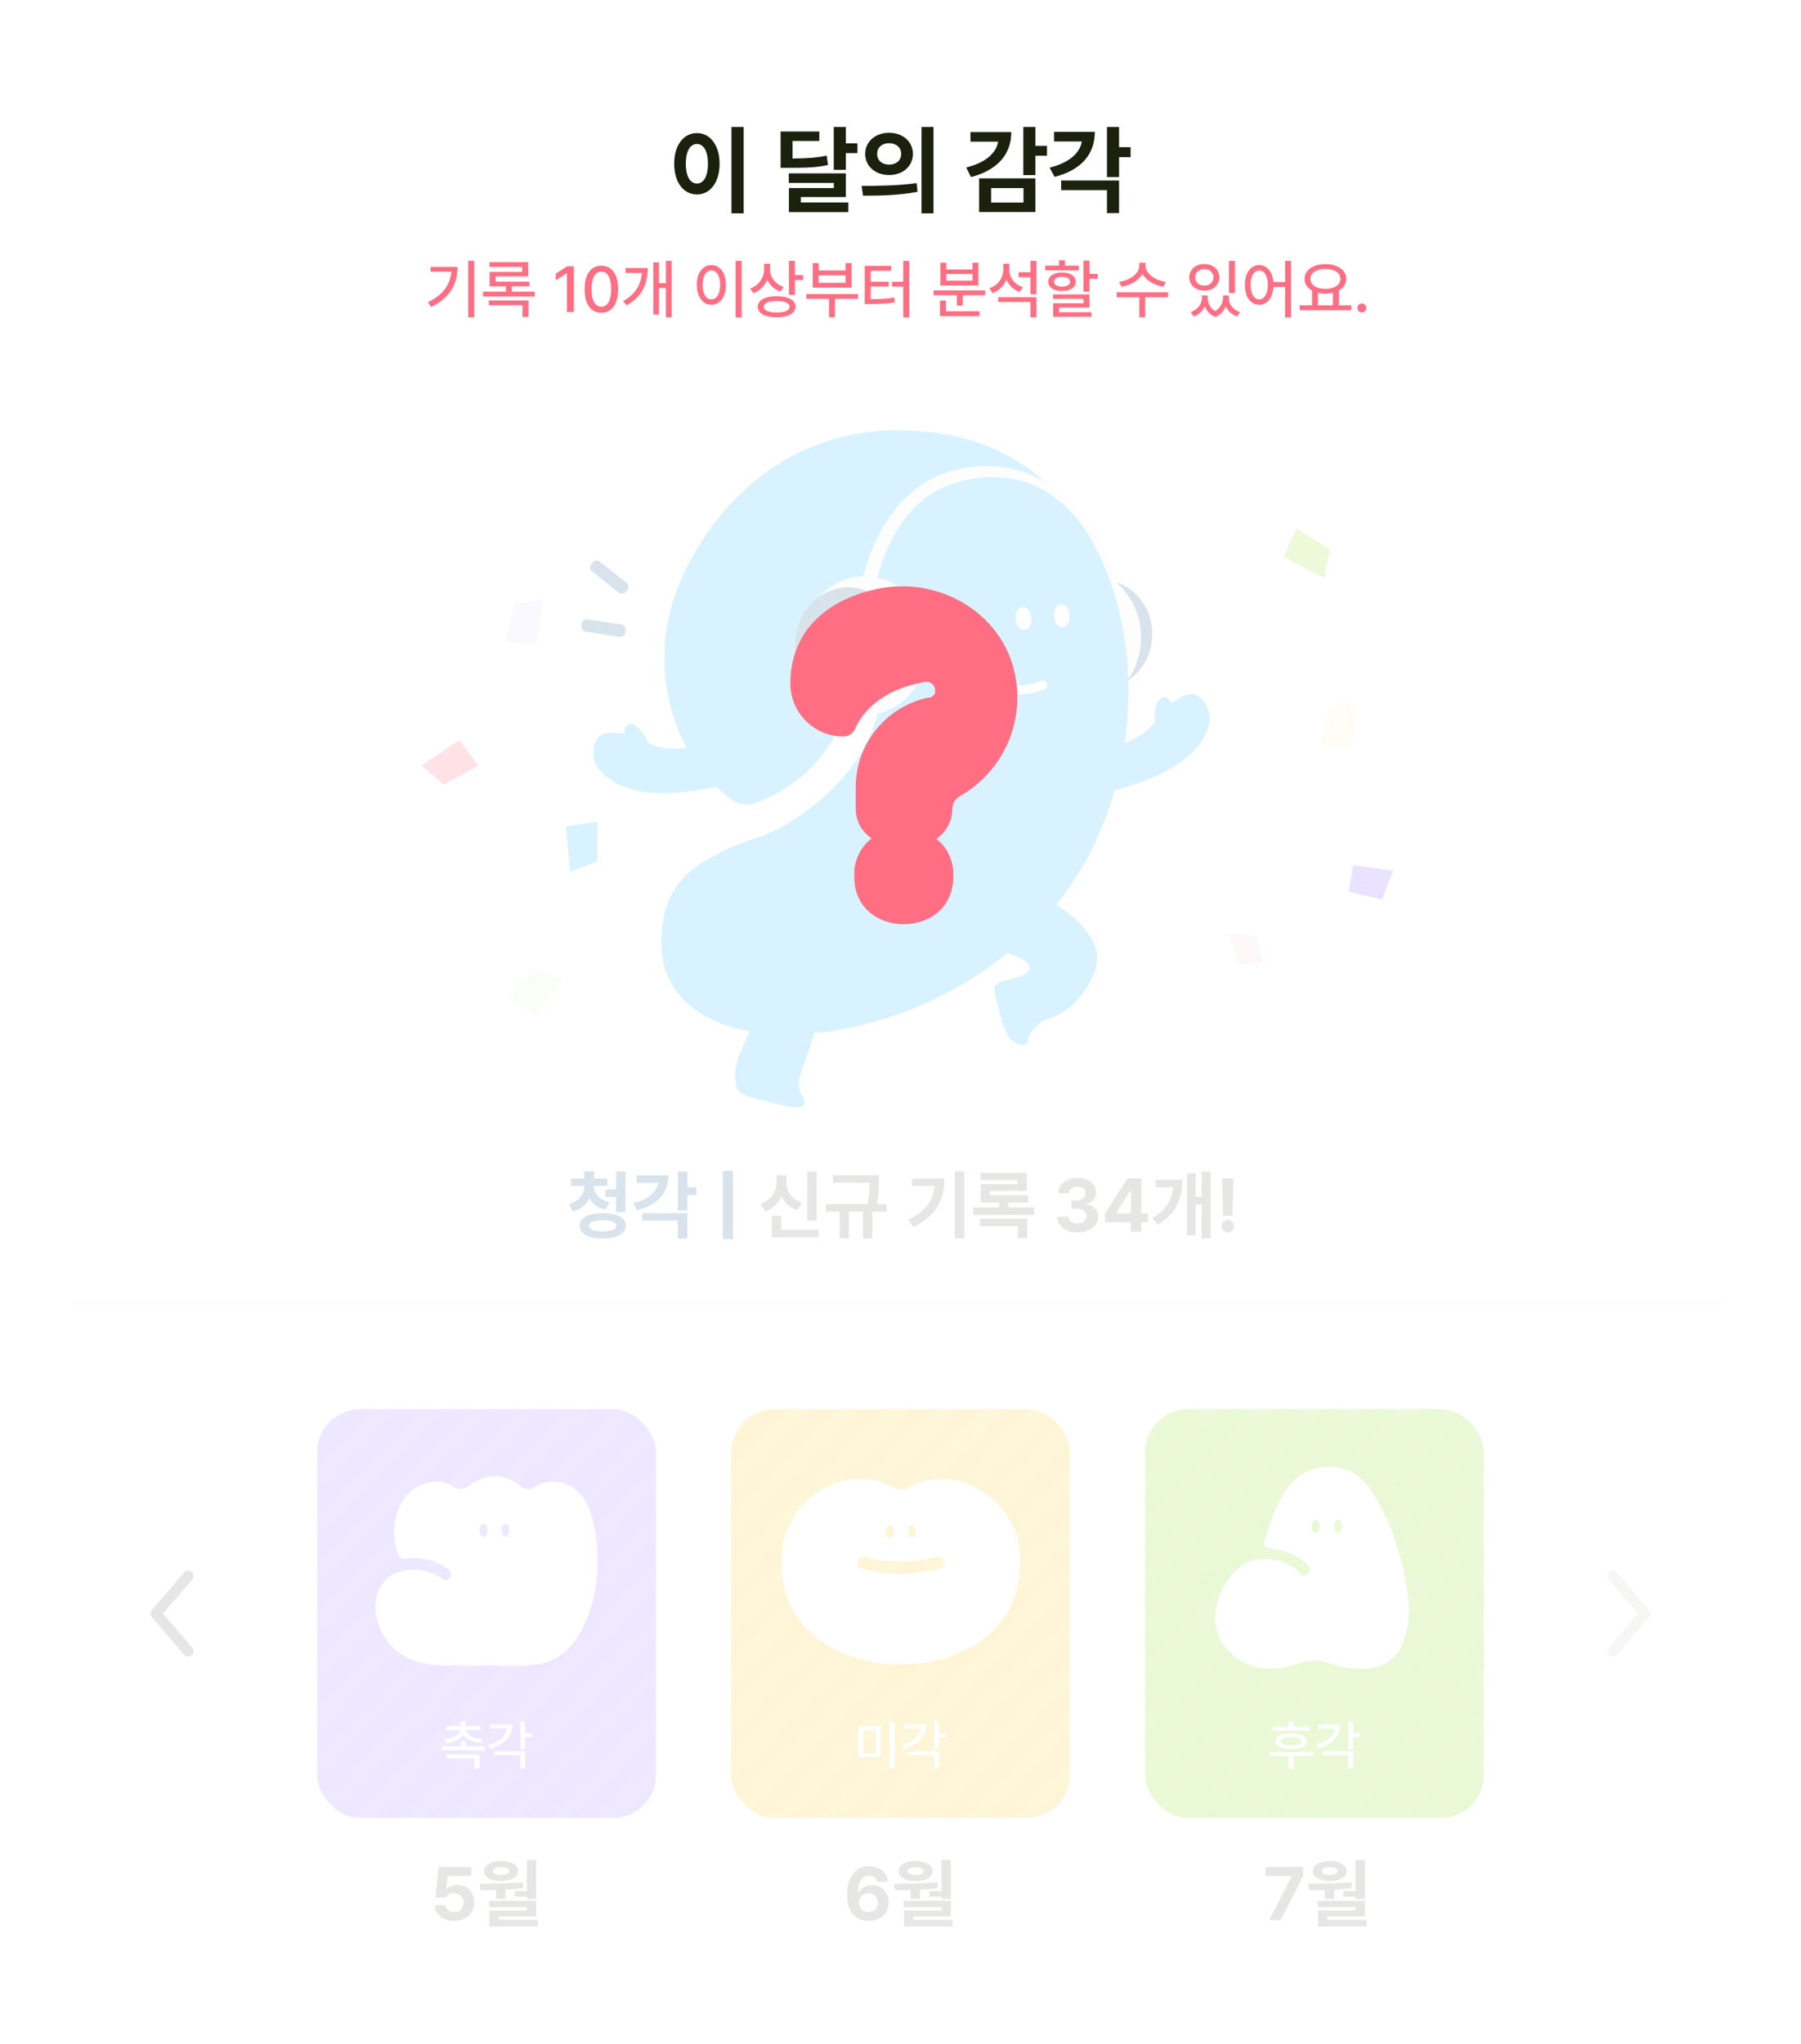 <svg width="335" height="380" viewBox="0 0 335 380" fill="none" xmlns="http://www.w3.org/2000/svg">
<rect width="335" height="380" rx="12" fill="white"/>
<rect x="213" y="262" width="63" height="76" rx="8" fill="#92DC2F"/>
<path d="M243.717 321.04H240.617V320.04H239.697V321.04H236.577V321.8H243.717V321.04ZM236.177 326.5H239.697V328.84H240.617V326.5H244.197V325.74H236.177V326.5ZM237.257 323.72C237.247 324.67 238.337 325.19 240.157 325.2C241.977 325.19 243.067 324.67 243.077 323.72C243.067 322.78 241.977 322.25 240.157 322.26C238.337 322.25 237.247 322.78 237.257 323.72ZM238.217 323.72C238.207 323.23 238.907 322.95 240.157 322.96C241.417 322.95 242.107 323.23 242.117 323.72C242.107 324.22 241.417 324.5 240.157 324.5C238.907 324.5 238.207 324.22 238.217 323.72ZM251.7 320.08H250.78V325.2H251.7V323.02H252.96V322.24H251.7V320.08ZM244.78 324.42L245.16 325.12C247.75 324.45 249.27 322.87 249.28 320.62H245.18V321.36H248.28C248.13 322.74 246.88 323.86 244.78 324.42ZM245.92 326.32H250.78V328.82H251.7V325.58H245.92V326.32Z" fill="white"/>
<path fill-rule="evenodd" clip-rule="evenodd" d="M243.011 290.761C242.692 290.45 242.351 290.162 241.99 289.899C240.198 288.716 238.139 288.001 235.999 287.818C235.863 287.806 235.731 287.763 235.613 287.693C235.491 287.626 235.389 287.528 235.318 287.409C235.24 287.297 235.19 287.168 235.17 287.034C235.136 286.899 235.136 286.759 235.17 286.625C236.261 282.943 237.704 278.204 240.749 275.193C242.574 273.505 244.994 272.609 247.478 272.703C249.962 272.797 252.307 273.872 253.999 275.693C256.818 279.454 260.193 285.488 261.852 296.5C262.064 298.086 262.094 299.691 261.943 301.284C261.318 306.511 259.033 310.261 253.249 310.261C250.417 310.261 248.842 309.735 247.523 309.295C246.572 308.977 245.754 308.704 244.693 308.704C243.431 308.704 242.364 309.016 241.193 309.359C239.769 309.776 238.19 310.238 235.92 310.238C231.215 310.238 224.727 305.841 226.261 298.716C227.215 294.193 230.613 289.931 234.374 289.931H235.033C236.32 289.816 237.616 290.005 238.816 290.483C240.016 290.96 241.087 291.713 241.943 292.681C242.151 292.807 242.394 292.863 242.636 292.841C242.88 292.808 243.108 292.696 243.283 292.522C243.451 292.348 243.558 292.125 243.59 291.886C243.615 291.64 243.559 291.393 243.431 291.181L243.011 290.761ZM244.738 284.943C244.659 284.941 244.581 284.922 244.511 284.886C244.44 284.862 244.377 284.819 244.329 284.761C244.103 284.478 243.99 284.122 244.011 283.761C243.993 283.581 244.012 283.4 244.067 283.228C244.122 283.056 244.211 282.897 244.329 282.761C244.376 282.7 244.439 282.653 244.511 282.625C244.581 282.587 244.659 282.567 244.738 282.567C244.817 282.567 244.896 282.587 244.965 282.625C245.037 282.653 245.1 282.7 245.147 282.761C245.263 282.897 245.35 283.054 245.405 283.224C245.46 283.393 245.48 283.572 245.465 283.75C245.482 283.931 245.462 284.114 245.408 284.287C245.353 284.461 245.264 284.622 245.147 284.761C245.099 284.819 245.036 284.862 244.965 284.886C244.895 284.922 244.817 284.941 244.738 284.943ZM248.636 284.885C248.707 284.92 248.784 284.939 248.863 284.942C249.02 284.93 249.168 284.866 249.284 284.76C249.393 284.616 249.478 284.455 249.534 284.283C249.592 284.111 249.612 283.929 249.59 283.749C249.612 283.569 249.592 283.386 249.534 283.215C249.48 283.049 249.395 282.894 249.284 282.76C249.23 282.701 249.164 282.655 249.09 282.624C249.02 282.588 248.942 282.569 248.863 282.567C248.784 282.57 248.707 282.589 248.636 282.624C248.564 282.652 248.501 282.699 248.454 282.76C248.225 283.041 248.112 283.399 248.136 283.76C248.115 284.121 248.228 284.478 248.454 284.76C248.504 284.816 248.566 284.858 248.636 284.885Z" fill="white"/>
<path d="M235.886 305.705L229.295 307.682C231.13 309.257 233.447 310.159 235.863 310.239C240.056 310.239 241.897 308.705 244.693 308.705C247.227 308.705 248.374 310.261 253.249 310.261C259.034 310.261 261.318 306.511 261.943 301.284C262.094 299.691 262.064 298.086 261.852 296.5C261.25 292.117 260.129 287.822 258.511 283.705L258.238 284.455C256.445 289.504 253.486 294.06 249.602 297.752C245.719 301.444 241.02 304.169 235.886 305.705Z" fill="white"/>
<path opacity="0.08" fill-rule="evenodd" clip-rule="evenodd" d="M213.3 267.821C214.053 265.155 216.155 263.053 218.821 262.3L213.3 267.821ZM213 277.122V272.879L223.879 262H228.122L213 277.122ZM213 286.122V281.879L232.879 262H237.122L213 286.122ZM213 295.122V290.879L241.879 262H246.122L213 295.122ZM213 304.122V299.879L250.879 262H255.122L213 304.122ZM213 313.122V308.879L259.879 262H264.122L213 313.122ZM213 322.122V317.879L268.836 262.043C269.992 262.163 271.076 262.53 272.032 263.089L213 322.122ZM213.069 331.053C213.023 330.708 213 330.357 213 330V326.879L274.518 265.361C275.137 266.228 275.587 267.225 275.819 268.302L213.069 331.053ZM216.504 336.618C215.67 336.051 214.95 335.33 214.382 334.497L276 272.879V277.122L216.504 336.618ZM224.122 338H221C220.643 338 220.292 337.977 219.948 337.931L276 281.879V286.122L224.122 338ZM233.122 338H228.879L276 290.879V295.122L233.122 338ZM242.122 338H237.879L276 299.879V304.122L242.122 338ZM251.122 338H246.879L276 308.879V313.122L251.122 338ZM260.122 338H255.879L276 317.879V322.122L260.122 338ZM269.213 337.909C268.817 337.969 268.412 338 268 338H264.879L276 326.879V330C276 330.412 275.969 330.817 275.909 331.213L269.213 337.909Z" fill="white"/>
<path d="M236.084 357H238.211L242.388 348.816V347.099H235.402V348.787H240.256V348.854L236.084 357ZM253.887 345.828H252.137V351.59H249.89V352.635H252.137V353.041H253.887V345.828ZM243.344 350.213L243.528 351.407C244.427 351.416 245.403 351.416 246.419 351.392V353.055H248.149V351.329C249.256 351.271 250.383 351.175 251.485 351.03L251.393 349.947C248.729 350.193 245.751 350.213 243.344 350.213ZM244.195 347.868C244.19 349.023 245.452 349.734 247.347 349.729C249.203 349.734 250.474 349.023 250.484 347.868C250.474 346.747 249.203 346.002 247.347 345.997C245.452 346.002 244.19 346.747 244.195 347.868ZM245.128 354.583H252.147V355.187H245.176V358.175H254.178V356.956H246.892V356.314H253.887V353.408H245.128V354.583ZM245.843 347.868C245.834 347.409 246.409 347.133 247.347 347.138C248.27 347.133 248.85 347.409 248.85 347.868C248.85 348.327 248.27 348.584 247.347 348.584C246.409 348.584 245.834 348.327 245.843 347.868Z" fill="#82857A"/>
<rect x="136" y="262" width="63" height="76" rx="8" fill="#F7CC31"/>
<path fill-rule="evenodd" clip-rule="evenodd" d="M169.08 276.556C178.148 271.431 190.489 279.352 189.659 290.988C189.591 315.897 144.728 315.511 145.398 290.329C145.125 278.965 157.171 271.522 166.091 276.556C166.556 276.817 167.081 276.954 167.614 276.954C168.128 276.946 168.632 276.809 169.08 276.556ZM175.421 289.965C175.5 290.101 175.551 290.252 175.569 290.409C175.609 290.682 175.548 290.961 175.398 291.193C175.244 291.42 175.008 291.578 174.739 291.636C170.006 292.886 165.029 292.886 160.296 291.636C160.027 291.578 159.791 291.42 159.637 291.193C159.487 290.961 159.426 290.682 159.466 290.409C159.488 290.253 159.538 290.103 159.614 289.965C159.692 289.828 159.801 289.712 159.932 289.624C160.062 289.534 160.209 289.473 160.364 289.443C160.518 289.414 160.676 289.414 160.83 289.443C165.211 290.613 169.824 290.613 174.205 289.443C174.359 289.414 174.517 289.414 174.671 289.443C174.826 289.473 174.973 289.534 175.103 289.624C175.234 289.712 175.343 289.828 175.421 289.965ZM165.5 285.886C165.421 285.885 165.343 285.865 165.273 285.829C165.202 285.805 165.139 285.762 165.091 285.704C164.974 285.567 164.886 285.408 164.832 285.236C164.777 285.065 164.757 284.884 164.773 284.704C164.755 284.525 164.774 284.344 164.829 284.172C164.884 284 164.973 283.841 165.091 283.704C165.138 283.644 165.201 283.596 165.273 283.568C165.343 283.532 165.421 283.513 165.5 283.511C165.579 283.514 165.656 283.533 165.727 283.568C165.799 283.596 165.862 283.644 165.909 283.704C166.028 283.838 166.118 283.995 166.173 284.165C166.227 284.335 166.246 284.515 166.227 284.693C166.243 284.873 166.224 285.054 166.17 285.227C166.111 285.4 166.022 285.561 165.909 285.704C165.861 285.762 165.798 285.805 165.727 285.829C165.656 285.864 165.579 285.884 165.5 285.886ZM169.398 285.829C169.469 285.864 169.546 285.884 169.625 285.886C169.72 285.877 169.81 285.841 169.886 285.784C169.94 285.768 169.991 285.741 170.034 285.704C170.151 285.565 170.24 285.404 170.294 285.231C170.349 285.057 170.369 284.874 170.352 284.693C170.37 284.515 170.35 284.336 170.296 284.166C170.241 283.996 170.152 283.839 170.034 283.704C169.987 283.644 169.924 283.596 169.852 283.568C169.782 283.532 169.704 283.513 169.625 283.511C169.546 283.514 169.469 283.533 169.398 283.568C169.326 283.596 169.263 283.644 169.216 283.704C169.1 283.842 169.012 284 168.954 284.17C168.901 284.343 168.882 284.524 168.898 284.704C168.883 284.881 168.902 285.058 168.954 285.227C169.014 285.4 169.103 285.561 169.216 285.704C169.264 285.762 169.327 285.805 169.398 285.829Z" fill="white"/>
<path d="M157.387 305.931L154.637 306.238C167.614 313.465 189.614 308.431 189.659 290.988C189.946 287.227 188.783 283.499 186.409 280.567L184.728 284.772C182.471 290.416 178.746 295.354 173.938 299.074C169.131 302.795 163.417 305.162 157.387 305.931Z" fill="white"/>
<path opacity="0.08" fill-rule="evenodd" clip-rule="evenodd" d="M136.3 267.821C137.053 265.155 139.155 263.053 141.821 262.3L136.3 267.821ZM136 277.122V272.879L146.879 262H151.122L136 277.122ZM136 286.122V281.879L155.879 262H160.122L136 286.122ZM136 295.122V290.879L164.879 262H169.122L136 295.122ZM136 304.122V299.879L173.879 262H178.122L136 304.122ZM136 313.122V308.879L182.879 262H187.122L136 313.122ZM136 322.122V317.879L191.836 262.043C192.992 262.163 194.076 262.53 195.032 263.089L136 322.122ZM136.069 331.053C136.023 330.708 136 330.357 136 330V326.879L197.518 265.361C198.137 266.228 198.587 267.225 198.819 268.302L136.069 331.053ZM139.504 336.618C138.67 336.051 137.95 335.33 137.382 334.497L199 272.879V277.122L139.504 336.618ZM147.122 338H144C143.643 338 143.292 337.977 142.948 337.931L199 281.879V286.122L147.122 338ZM156.122 338H151.879L199 290.879V295.122L156.122 338ZM165.122 338H160.879L199 299.879V304.122L165.122 338ZM174.122 338H169.879L199 308.879V313.122L174.122 338ZM183.122 338H178.879L199 317.879V322.122L183.122 338ZM192.213 337.909C191.817 337.969 191.412 338 191 338H187.879L199 326.879V330C199 330.412 198.969 330.817 198.909 331.213L192.213 337.909Z" fill="white"/>
<path d="M163.777 320.92H159.657V326.66H163.777V320.92ZM160.577 325.92V321.66H162.877V325.92H160.577ZM165.497 328.84H166.437V320.08H165.497V328.84ZM174.7 320.08H173.78V325.2H174.7V323.02H175.96V322.24H174.7V320.08ZM167.78 324.42L168.16 325.12C170.75 324.45 172.27 322.87 172.28 320.62H168.18V321.36H171.28C171.13 322.74 169.88 323.86 167.78 324.42ZM168.92 326.32H173.78V328.82H174.7V325.58H168.92V326.32Z" fill="white"/>
<path d="M161.564 357.135C163.793 357.145 165.311 355.7 165.306 353.684C165.311 351.827 163.986 350.488 162.207 350.488C161.105 350.488 160.128 351.006 159.669 351.881H159.582C159.587 349.937 160.297 348.729 161.641 348.729C162.439 348.729 163.009 349.159 163.174 349.85H165.199C164.996 348.221 163.633 346.964 161.641 346.964C159.166 346.964 157.576 348.941 157.566 352.277C157.561 355.907 159.514 357.126 161.564 357.135ZM159.79 353.751C159.8 352.78 160.559 351.987 161.569 351.987C162.579 351.987 163.314 352.756 163.309 353.742C163.314 354.742 162.565 355.516 161.554 355.516C160.534 355.516 159.795 354.718 159.79 353.751ZM176.859 345.828H175.109V351.59H172.861V352.635H175.109V353.041H176.859V345.828ZM166.316 350.213L166.499 351.407C167.399 351.416 168.375 351.416 169.39 351.392V353.055H171.121V351.329C172.228 351.271 173.354 351.175 174.457 351.03L174.365 349.947C171.701 350.193 168.723 350.213 166.316 350.213ZM167.166 347.868C167.162 349.023 168.423 349.734 170.318 349.729C172.175 349.734 173.446 349.023 173.456 347.868C173.446 346.747 172.175 346.002 170.318 345.997C168.423 346.002 167.162 346.747 167.166 347.868ZM168.099 354.583H175.119V355.187H168.148V358.175H177.149V356.956H169.864V356.314H176.859V353.408H168.099V354.583ZM168.815 347.868C168.805 347.409 169.381 347.133 170.318 347.138C171.242 347.133 171.822 347.409 171.822 347.868C171.822 348.327 171.242 348.584 170.318 348.584C169.381 348.584 168.805 348.327 168.815 347.868Z" fill="#82857A"/>
<rect x="59" y="262" width="63" height="76" rx="8" fill="#A586FF"/>
<path fill-rule="evenodd" clip-rule="evenodd" d="M110.434 283.386C110.174 281.903 109.659 280.477 108.911 279.17C106.491 275.113 102.4 274.761 99.57 276.397C99.195 276.685 98.736 276.84 98.264 276.84C97.791 276.84 97.332 276.685 96.957 276.397C95.591 275.226 93.887 274.522 92.093 274.386C90.2 274.515 88.391 275.22 86.911 276.408C86.539 276.688 86.087 276.839 85.622 276.839C85.156 276.839 84.704 276.688 84.332 276.408C81.582 274.352 76.241 275.602 74.241 280.283C73.044 283.143 73.016 286.358 74.161 289.238C74.247 289.435 74.395 289.598 74.582 289.704C74.769 289.806 74.985 289.842 75.195 289.806C76.508 289.598 77.848 289.628 79.15 289.897C79.438 289.945 79.722 290.01 80.002 290.09C81.281 290.477 82.478 291.093 83.536 291.908C83.648 292.003 83.741 292.119 83.809 292.249C83.88 292.379 83.919 292.523 83.923 292.67C83.933 292.816 83.91 292.963 83.855 293.099C83.8 293.235 83.714 293.356 83.605 293.454C83.437 293.623 83.216 293.727 82.98 293.749C82.747 293.768 82.515 293.708 82.32 293.579C80.993 292.626 79.436 292.042 77.809 291.887C76.183 291.731 74.543 292.009 73.059 292.693C69.173 295.113 68.877 300.295 71.661 304.579C74.07 308.318 78.343 309.613 82.309 309.602H97.514C102.877 309.602 106.139 307.204 108.457 302.499C111.991 295.227 111.275 287.965 110.434 283.386ZM89.911 285.693C89.832 285.691 89.755 285.671 89.684 285.637C89.614 285.61 89.552 285.567 89.502 285.512C89.268 285.233 89.154 284.874 89.184 284.512C89.168 284.332 89.188 284.15 89.241 283.977C89.298 283.807 89.387 283.649 89.502 283.512C89.546 283.447 89.61 283.399 89.684 283.375C89.755 283.34 89.832 283.321 89.911 283.318C89.99 283.32 90.068 283.339 90.138 283.375C90.212 283.406 90.278 283.453 90.332 283.512C90.446 283.648 90.532 283.805 90.584 283.975C90.637 284.145 90.655 284.323 90.638 284.5C90.671 284.864 90.561 285.227 90.332 285.512C90.216 285.617 90.068 285.681 89.911 285.693ZM93.604 285.512C93.72 285.617 93.868 285.681 94.025 285.693C94.1 285.691 94.174 285.671 94.24 285.637C94.315 285.613 94.381 285.57 94.434 285.512C94.661 285.225 94.775 284.865 94.752 284.5C94.777 284.142 94.663 283.788 94.434 283.512C94.382 283.45 94.315 283.403 94.24 283.375C94.174 283.341 94.1 283.321 94.025 283.318C93.945 283.32 93.868 283.339 93.797 283.375C93.722 283.403 93.656 283.45 93.604 283.512C93.374 283.791 93.264 284.151 93.297 284.512C93.266 284.872 93.376 285.23 93.604 285.512Z" fill="white"/>
<path d="M77.31 304.738L71.856 304.852C74.276 308.261 78.446 309.613 82.31 309.602H97.515C102.878 309.602 106.14 307.204 108.458 302.5C111.992 295.227 111.276 287.966 110.412 283.386C110.217 282.267 109.877 281.178 109.401 280.147L108.958 281.466C106.727 288.135 102.489 293.952 96.823 298.119C91.157 302.285 84.341 304.597 77.31 304.738Z" fill="white"/>
<path opacity="0.08" fill-rule="evenodd" clip-rule="evenodd" d="M59.3 267.821C60.053 265.155 62.154 263.053 64.821 262.3L59.3 267.821ZM59 277.122V272.879L69.879 262H74.121L59 277.122ZM59 286.122V281.879L78.879 262H83.121L59 286.122ZM59 295.122V290.879L87.879 262H92.121L59 295.122ZM59 304.122V299.879L96.879 262H101.122L59 304.122ZM59 313.122V308.879L105.879 262H110.122L59 313.122ZM59 322.122V317.879L114.836 262.043C115.992 262.163 117.076 262.53 118.032 263.089L59 322.122ZM59.069 331.053C59.023 330.708 59 330.357 59 330V326.879L120.518 265.361C121.137 266.228 121.587 267.225 121.819 268.302L59.069 331.053ZM62.504 336.618C61.67 336.051 60.95 335.33 60.382 334.497L122 272.879V277.122L62.504 336.618ZM70.121 338H67C66.643 338 66.292 337.977 65.948 337.931L122 281.879V286.122L70.121 338ZM79.121 338H74.879L122 290.879V295.122L79.121 338ZM88.121 338H83.879L122 299.879V304.122L88.121 338ZM97.121 338H92.879L122 308.879V313.122L97.121 338ZM106.122 338H101.879L122 317.879V322.122L106.122 338ZM115.213 337.909C114.817 337.969 114.412 338 114 338H110.879L122 326.879V330C122 330.412 121.969 330.817 121.909 331.213L115.213 337.909Z" fill="white"/>
<path d="M90.157 324.68H86.617V323.64H85.697V324.68H82.177V325.42H90.157V324.68ZM82.617 323.34L82.897 324.06C84.397 323.91 85.627 323.4 86.157 322.57C86.707 323.4 87.917 323.91 89.417 324.06L89.717 323.34C87.957 323.2 86.757 322.54 86.677 321.66H89.357V320.92H86.617V320.06H85.697V320.92H82.977V321.66H85.647C85.557 322.54 84.357 323.2 82.617 323.34ZM83.057 326.92H88.237V328.82H89.177V326.18H83.057V326.92ZM97.7 320.08H96.78V325.2H97.7V323.02H98.96V322.24H97.7V320.08ZM90.78 324.42L91.16 325.12C93.75 324.45 95.27 322.87 95.28 320.62H91.18V321.36H94.28C94.13 322.74 92.88 323.86 90.78 324.42ZM91.92 326.32H96.78V328.82H97.7V325.58H91.92V326.32Z" fill="white"/>
<path d="M84.48 357.135C86.704 357.135 88.222 355.704 88.217 353.703C88.222 351.803 86.873 350.445 85.055 350.445C84.185 350.445 83.436 350.798 83.068 351.286H82.991L83.262 348.787H87.661V347.099H81.57L81.028 352.799H82.899C83.184 352.248 83.707 351.972 84.446 351.972C85.49 351.977 86.235 352.712 86.23 353.756C86.235 354.791 85.505 355.516 84.48 355.516C83.615 355.516 82.909 354.984 82.861 354.215H80.864C80.903 355.917 82.416 357.135 84.48 357.135ZM99.75 345.828H98V351.59H95.752V352.635H98V353.041H99.75V345.828ZM89.206 350.213L89.39 351.407C90.289 351.416 91.266 351.416 92.281 351.392V353.055H94.011V351.329C95.119 351.271 96.245 351.175 97.347 351.03L97.255 349.947C94.592 350.193 91.614 350.213 89.206 350.213ZM90.057 347.868C90.052 349.023 91.314 349.734 93.209 349.729C95.065 349.734 96.337 349.023 96.347 347.868C96.337 346.747 95.065 346.002 93.209 345.997C91.314 346.002 90.052 346.747 90.057 347.868ZM90.99 354.583H98.009V355.187H91.038V358.175H100.04V356.956H92.755V356.314H99.75V353.408H90.99V354.583ZM91.706 347.868C91.696 347.409 92.271 347.133 93.209 347.138C94.132 347.133 94.713 347.409 94.713 347.868C94.713 348.327 94.132 348.584 93.209 348.584C92.271 348.584 91.696 348.327 91.706 347.868Z" fill="#82857A"/>
<path d="M300 293L306 300L300 307" stroke="#D1D3CF" stroke-width="2" stroke-linecap="round" stroke-linejoin="round"/>
<path d="M35 307L29 300L35 293" stroke="#82857A" stroke-width="2" stroke-linecap="round" stroke-linejoin="round"/>
<path d="M14 242H320" stroke="#F4F4F3" stroke-linecap="round" stroke-linejoin="round"/>
<path d="M112.951 219.114H110.467V217.765H108.707V219.114H106.203V220.487H108.707C108.692 221.898 107.769 223.31 105.777 223.881L106.594 225.244C108.069 224.823 109.065 223.914 109.606 222.764C110.177 223.774 111.168 224.557 112.584 224.92L113.401 223.576C111.4 223.059 110.462 221.763 110.447 220.487H112.951V219.114ZM107.822 227.883C107.817 229.387 109.456 230.262 112.096 230.257C114.745 230.262 116.379 229.387 116.384 227.883C116.379 226.39 114.745 225.548 112.096 225.548C109.456 225.548 107.817 226.39 107.822 227.883ZM109.558 227.883C109.553 227.216 110.447 226.878 112.096 226.883C113.778 226.878 114.648 227.216 114.653 227.883C114.648 228.565 113.778 228.927 112.096 228.932C110.447 228.927 109.553 228.565 109.558 227.883ZM112.584 222.551H114.61V225.34H116.35V217.809H114.61V221.154H112.584V222.551ZM127.836 217.809H126.086V225.046H127.836V222.174H129.508V220.724H127.836V217.809ZM117.785 223.692L118.51 225.021C122.242 224.084 124.326 221.836 124.331 218.515H118.438V219.902H122.445C122.18 221.575 120.618 222.986 117.785 223.692ZM119.458 226.936H126.086V230.262H127.836V225.548H119.458V226.936ZM136.365 217.707H134.446V230.392H136.365V217.707Z" fill="#3B749F" style="mix-blend-mode:multiply"/>
<path d="M151.906 217.828H150.156V226.912H151.906V217.828ZM141.445 223.837L142.354 225.215C143.809 224.717 144.805 223.692 145.361 222.411C145.912 223.6 146.879 224.528 148.285 224.997L149.175 223.624C147.13 222.972 146.245 221.362 146.255 219.709V218.51H144.447V219.709C144.442 221.405 143.538 223.136 141.445 223.837ZM143.567 230.044H152.235V228.637H145.332V226.027H143.567V230.044ZM163.474 218.5H154.942V219.916H161.768C161.758 220.893 161.7 222.184 161.376 223.866H153.593V225.273H156.174V230.262H157.92V225.273H160.506V230.262H162.241V225.273H164.944V223.866H163.141C163.469 221.816 163.469 220.376 163.474 219.336V218.5ZM179.371 217.809H177.606V230.262H179.371V217.809ZM168.958 226.738L169.867 228.125C174.314 226.027 175.639 222.89 175.644 219.119H169.625V220.487H173.865C173.584 223.252 172.168 225.215 168.958 226.738ZM192.384 224.49H187.559V223.586H191.238V222.247H184.156V221.42H191.011V218.055H182.401V219.404H189.261V220.163H182.421V223.586H185.834V224.49H181.004V225.882H192.384V224.49ZM182.276 227.961H189.319V230.204H191.079V226.588H182.276V227.961ZM200.42 229.135C202.649 229.135 204.259 227.917 204.249 226.225C204.259 224.988 203.456 224.103 201.996 223.924V223.847C203.113 223.648 203.886 222.86 203.877 221.749C203.886 220.187 202.509 218.964 200.449 218.964C198.419 218.964 196.881 220.148 196.848 221.85H198.82C198.849 221.091 199.565 220.603 200.44 220.603C201.315 220.603 201.899 221.12 201.895 221.874C201.899 222.657 201.218 223.189 200.236 223.189H199.318V224.712H200.236C201.402 224.712 202.117 225.282 202.112 226.09C202.117 226.887 201.411 227.434 200.425 227.434C199.473 227.434 198.757 226.945 198.723 226.215H196.649C196.683 227.941 198.24 229.135 200.42 229.135ZM205.528 227.245H210.338V229H212.301V227.245H213.548V225.597H212.301V219.099H209.719L205.528 225.626V227.245ZM207.602 225.597V225.519L210.275 221.352H210.367V225.597H207.602ZM225.215 217.809H223.537V222.527H222.396V218.137H220.777V229.706H222.396V223.929H223.537V230.262H225.215V217.809ZM214.333 226.491L215.338 227.7C218.853 225.664 219.887 222.822 219.892 219.351H214.961V220.748H218.191C217.958 223.189 216.866 225.012 214.333 226.491ZM229.42 219.099H227.303L227.486 226.037H229.236L229.42 219.099ZM227.216 227.975C227.206 228.608 227.733 229.121 228.366 229.121C228.975 229.121 229.507 228.608 229.512 227.975C229.507 227.347 228.975 226.834 228.366 226.834C227.733 226.834 227.206 227.347 227.216 227.975Z" fill="#82857A"/>
<rect width="246" height="134" transform="translate(44 76)" fill="white"/>
<path d="M78.406 142.324L85.456 137.624L88.981 142.324L82.519 145.849L78.406 142.324Z" fill="#FF6E83"/>
<path d="M106.039 162.085L105.265 153.647L111.077 152.787L111.097 160.148L106.039 162.085Z" fill="#3AC5FF"/>
<path d="M230.634 179.403L228.422 173.513L233.582 173.963L234.913 178.985L230.634 179.403Z" fill="#FFDAE2"/>
<path d="M251.684 160.874L259.153 161.851L257.082 167.253L250.881 165.811L251.684 160.874Z" fill="#9473FF"/>
<path d="M246.282 107.452L238.747 103.578L241.139 98.212L247.362 102.144L246.282 107.452Z" fill="#A4E33D"/>
<path d="M101.163 111.569L99.873 119.943L94.026 119.372L95.786 112.225L101.163 111.569Z" fill="#E8E0FF"/>
<path d="M252.645 130.603L251.355 138.978L245.508 138.407L247.268 131.259L252.645 130.603Z" fill="#FEF6CD"/>
<path d="M104.825 182.113L99.506 188.708L94.735 185.279L99.846 179.981L104.825 182.113Z" fill="#E1FED2"/>
<path d="M205.104 127.919C210.194 127.919 214.32 123.433 214.32 117.899C214.32 112.365 210.194 107.879 205.104 107.879C200.015 107.879 195.889 112.365 195.889 117.899C195.889 123.433 200.015 127.919 205.104 127.919Z" fill="#3B749F" style="mix-blend-mode:multiply"/>
<path d="M200.387 131.417C206.939 131.417 212.25 125.642 212.25 118.518C212.25 111.394 206.939 105.619 200.387 105.619C193.835 105.619 188.523 111.394 188.523 118.518C188.523 125.642 193.835 131.417 200.387 131.417Z" fill="#F4F4F3"/>
<path d="M110.22 104.593L109.981 104.895C109.65 105.313 109.721 105.92 110.139 106.25L115.091 110.163C115.509 110.494 116.115 110.423 116.446 110.005L116.685 109.702C117.015 109.284 116.944 108.678 116.526 108.348L111.574 104.434C111.156 104.104 110.55 104.175 110.22 104.593Z" fill="#3B749F" style="mix-blend-mode:multiply"/>
<path d="M108.206 115.956L108.147 116.337C108.066 116.863 108.427 117.356 108.953 117.437L115.208 118.403C115.734 118.485 116.226 118.124 116.308 117.598L116.367 117.216C116.448 116.69 116.087 116.197 115.561 116.116L109.306 115.15C108.78 115.069 108.287 115.429 108.206 115.956Z" fill="#3B749F" style="mix-blend-mode:multiply"/>
<path d="M193.668 166.605C196.095 167.507 200.243 170.889 200.951 171.744C202.478 173.584 205.054 176.32 203.717 180.319C202.322 184.492 198.934 188.164 195.487 189.23C192.039 190.296 191.176 192.885 191.176 193.747C191.176 194.61 189.015 194.61 187.725 192.885C186.435 191.158 185.522 186.275 185.135 185.117C184.273 182.528 186.118 182.568 189.451 181.666C191.299 181.165 193.334 179.348 188.412 177.523C185.175 176.323 182.74 175.269 182.74 175.269L188.203 163.654L193.669 166.609L193.668 166.605Z" fill="#3AC5FF"/>
<path d="M144.965 154.029C161.509 144.49 163.417 132.892 163.712 129.947C163.897 128.096 162.714 127.079 161.368 127.092C158.805 126.968 158.058 130.15 158.058 130.15C157.521 133.24 153.12 144.727 140.653 149.263C139.131 149.817 137.451 149.602 136.124 148.676C125.119 140.995 119.214 122.723 127.409 106.16C135.687 89.431 150.817 78.7 170.329 80.127C212.517 82.183 220.961 139.389 195.745 169.052C176.564 191.349 150.493 192.142 150.493 192.142L150.49 192.135C132.433 193.56 123.875 185.713 123.14 177.264C122.468 169.531 124.829 163.895 130.891 160.187C137.352 156.234 139.434 156.701 144.963 154.029H144.965Z" fill="#3AC5FF"/>
<path d="M186.396 128.552C183.159 127.486 181.335 125.175 181.305 125.136C181.026 124.773 181.094 124.253 181.455 123.974C181.817 123.695 182.338 123.763 182.615 124.123C182.783 124.339 186.809 129.377 193.655 126.59C194.079 126.416 194.563 126.622 194.734 127.045C194.908 127.469 194.704 127.953 194.279 128.124C191.136 129.405 188.471 129.235 186.393 128.552H186.396Z" fill="white"/>
<path d="M148.569 202.142C148.471 201.421 148.595 200.686 148.827 199.995L152.162 190.096C152.721 188.433 152.969 186.684 152.896 184.935C152.885 184.675 152.888 184.415 152.917 184.155L153.862 175.629C154.167 172.87 152.293 170.341 149.565 169.831L145.27 169.029C141.438 168.313 138.142 171.842 139.172 175.602C140.012 178.664 140.713 182.242 140.748 185.726C140.809 191.373 136.414 196.039 136.736 200.259C137.011 203.867 137.534 203.441 145.761 205.55C147.814 206.076 151.015 206.402 149.053 203.415C148.842 203.093 148.653 202.733 148.572 202.153V202.138L148.569 202.142Z" fill="#3AC5FF"/>
<path d="M188.355 140.461C188.355 140.461 210.255 142.12 215.236 133.605C216.029 132.251 217.023 131.027 218.449 130.372L218.473 130.361C218.899 130.165 219.294 129.916 219.671 129.64C220.313 129.165 221.787 128.649 222.847 129.372C224.346 130.395 225.28 132.566 225.011 134.038C224.762 135.394 224.096 137.204 222.802 138.78C220.61 141.45 217.272 143.401 213.699 144.855C208.143 147.116 199.693 148.999 194.251 149.741C188.807 150.485 186.8 148.557 186.8 148.557L184.838 148.118L188.359 140.461H188.355Z" fill="#3AC5FF"/>
<path d="M214.791 134.691C214.791 134.691 215.779 136.384 217.303 136.352C218.824 136.319 217.933 133.45 217.901 132.663C217.856 131.518 217.986 129.996 216.95 129.661C214.437 128.846 214.791 134.691 214.791 134.691Z" fill="#3AC5FF"/>
<path d="M147.715 131.354C147.715 131.354 128.485 143.189 119.923 137.755C118.562 136.891 117.076 136.243 115.464 136.314H115.436C114.956 136.337 114.476 136.298 114.001 136.22C113.191 136.09 111.602 136.313 110.973 137.473C110.084 139.113 110.256 141.538 111.195 142.754C112.061 143.875 113.523 145.216 115.449 146.046C118.711 147.453 122.68 147.664 126.629 147.308C132.773 146.754 141.379 144.494 146.702 142.61C152.026 140.725 152.952 138.017 152.952 138.017L154.539 136.691L147.715 131.354Z" fill="#3AC5FF"/>
<path d="M120.838 138.539C120.838 138.539 120.732 140.552 119.326 141.241C117.919 141.931 117.382 138.888 117.04 138.153C116.541 137.085 115.706 135.758 116.493 134.961C118.407 133.033 120.838 138.539 120.838 138.539Z" fill="#3AC5FF"/>
<path d="M190.643 117.097C190.349 117.132 190.056 117.055 189.794 116.869C189.342 116.547 189.044 115.942 188.956 115.168C188.851 114.385 188.992 113.726 189.351 113.304C189.56 113.059 189.826 112.911 190.12 112.875C190.413 112.839 190.709 112.916 190.971 113.103C191.423 113.425 191.72 114.029 191.809 114.803C191.914 115.586 191.773 116.245 191.413 116.667C191.204 116.912 190.939 117.061 190.643 117.097Z" fill="white"/>
<path d="M197.688 116.604C197.393 116.628 197.103 116.538 196.848 116.342C196.41 116.003 196.135 115.387 196.078 114.61C196.003 113.823 196.17 113.171 196.545 112.763C196.764 112.527 197.035 112.388 197.33 112.363C197.626 112.339 197.918 112.429 198.172 112.625C198.611 112.964 198.884 113.58 198.942 114.357C199.016 115.145 198.85 115.796 198.475 116.205C198.257 116.44 197.986 116.579 197.69 116.604H197.688Z" fill="white"/>
<path d="M160.842 132.926C167.394 132.926 172.705 127.151 172.705 120.027C172.705 112.903 167.394 107.128 160.842 107.128C154.29 107.128 148.979 112.903 148.979 120.027C148.979 127.151 154.29 132.926 160.842 132.926Z" fill="#F4F4F3"/>
<path d="M157.829 130.855C163.328 130.855 167.786 126.008 167.786 120.028C167.786 114.048 163.328 109.2 157.829 109.2C152.329 109.2 147.871 114.048 147.871 120.028C147.871 126.008 152.329 130.855 157.829 130.855Z" fill="#3B749F" style="mix-blend-mode:multiply"/>
<path d="M162.713 109.683C162.713 109.683 165.04 93.973 176.971 90.013C189.542 85.842 200.809 91.405 206.599 108.256L208.105 109.009C208.105 109.009 202.315 87.136 184.174 86.676C165.558 86.206 160.961 104.84 160.236 108.819L162.713 109.681V109.683Z" fill="#F4F4F3"/>
<path d="M88.219 48.495H87.101V58.995H88.219V48.495ZM79.593 56.181L80.181 57.08C83.786 55.361 85.091 52.696 85.099 49.626H80.102V50.512H83.964C83.744 52.961 82.385 54.855 79.593 56.181ZM99.457 54.225H95.201V53.231H98.462V52.356H92.185V51.383H98.247V48.739H91.053V49.621H97.136V50.558H91.082V53.231H94.107V54.225H89.847V55.133H99.457V54.225ZM90.925 56.757H97.186V58.912H98.305V55.862H90.925V56.757ZM106.745 49.514H105.485L103.376 50.898V52.129L105.402 50.807H105.452V58H106.745V49.514ZM111.855 58.137C113.819 58.137 114.971 56.541 114.971 53.761C114.971 51.001 113.806 49.398 111.855 49.398C109.907 49.398 108.743 50.997 108.743 53.761C108.739 56.541 109.895 58.137 111.855 58.137ZM110.027 53.761C110.027 51.648 110.719 50.496 111.855 50.496C112.994 50.496 113.686 51.648 113.686 53.761C113.686 55.879 113.002 57.026 111.855 57.026C110.711 57.026 110.023 55.879 110.027 53.761ZM124.942 48.495H123.864V52.642H122.572V48.776H121.532V58.489H122.572V53.55H123.864V58.995H124.942V48.495ZM115.909 55.99L116.555 56.773C119.559 55.075 120.475 52.593 120.483 49.833H116.356V50.74H119.398C119.228 52.879 118.25 54.664 115.909 55.99ZM137.948 48.495H136.83V59.015H137.948V48.495ZM129.611 52.965C129.611 55.228 130.743 56.657 132.325 56.657C133.892 56.657 135.035 55.228 135.035 52.965C135.035 50.715 133.892 49.286 132.325 49.282C130.743 49.286 129.611 50.715 129.611 52.965ZM130.685 52.965C130.685 51.312 131.356 50.285 132.325 50.276C133.295 50.285 133.958 51.312 133.958 52.965C133.958 54.631 133.295 55.659 132.325 55.659C131.356 55.659 130.685 54.631 130.685 52.965ZM143.235 50.177V49.041H142.133V50.081C142.125 51.644 141.176 53.048 139.539 53.633L140.14 54.515C141.362 54.063 142.253 53.139 142.705 51.963C143.165 52.999 144.027 53.815 145.179 54.221L145.771 53.347C144.205 52.833 143.235 51.553 143.235 50.177ZM140.956 57.022C140.956 58.269 142.299 58.978 144.478 58.978C146.641 58.978 147.967 58.269 147.967 57.022C147.967 55.8 146.641 55.079 144.478 55.079C142.299 55.079 140.956 55.8 140.956 57.022ZM142.071 57.022C142.063 56.355 142.962 55.961 144.478 55.961C145.991 55.961 146.877 56.355 146.877 57.022C146.877 57.718 145.991 58.095 144.478 58.104C142.962 58.095 142.063 57.718 142.071 57.022ZM146.757 54.83H147.872V52.066H149.393V51.138H147.872V48.495H146.757V54.83ZM159.586 54.669H149.976V55.555H154.207V58.995H155.301V55.555H159.586V54.669ZM151.174 53.479H158.384V48.921H157.273V50.289H152.276V48.921H151.174V53.479ZM152.276 52.584V51.18H157.273V52.584H152.276ZM169.12 48.495H168.017V52.377H165.925V53.285H168.017V59.015H169.12V48.495ZM160.845 56.533H161.657C163.609 56.529 164.926 56.467 166.455 56.222L166.335 55.315C164.939 55.555 163.72 55.609 161.964 55.613V53.264H165.312V52.377H161.964V50.338H165.751V49.427H160.845V56.533ZM183.257 53.993H173.648V54.888H177.991V56.819H179.093V54.888H183.257V53.993ZM174.846 58.779H182.193V57.867H175.948V55.899H174.846V58.779ZM174.916 53.065H181.994V48.83H180.887V50.094H176.023V48.83H174.916V53.065ZM176.023 52.174V50.935H180.887V52.174H176.023ZM187.736 50.164V49.033H186.622V50.106C186.617 51.664 185.669 53.048 184.019 53.612L184.62 54.515C185.843 54.047 186.738 53.135 187.193 51.963C187.645 53.028 188.503 53.873 189.663 54.291L190.264 53.405C188.689 52.879 187.728 51.565 187.736 50.164ZM185.669 56.148H191.677V58.995H192.787V55.265H185.669V56.148ZM189.464 51.536H191.677V54.718H192.787V48.495H191.677V50.616H189.464V51.536ZM202.657 48.461H201.542V54.233H202.657V51.83H204.186V50.923H202.657V48.461ZM194.42 50.26H200.668V49.389H198.103V48.399H196.997V49.389H194.42V50.26ZM194.991 52.381C194.987 53.454 196.002 54.101 197.548 54.101C199.085 54.101 200.088 53.454 200.092 52.381C200.088 51.325 199.085 50.662 197.548 50.662C196.002 50.662 194.987 51.325 194.991 52.381ZM195.866 55.555H201.551V56.38H195.891V58.895H203.013V58.05H196.984V57.171H202.657V54.735H195.866V55.555ZM196.065 52.381C196.056 51.818 196.641 51.465 197.548 51.465C198.447 51.465 199.031 51.818 199.04 52.381C199.031 52.953 198.447 53.285 197.548 53.289C196.641 53.285 196.056 52.953 196.065 52.381ZM213.078 49.419V48.847H211.918V49.419C211.918 50.831 210.219 52.124 208.16 52.402L208.607 53.309C210.314 53.036 211.818 52.149 212.502 50.906C213.186 52.141 214.69 53.036 216.405 53.309L216.849 52.402C214.781 52.124 213.078 50.815 213.078 49.419ZM207.708 55.261H211.922V58.995H213.016V55.261H217.28V54.341H207.708V55.261ZM224.647 55.431V54.93H223.574V55.431C223.565 56.45 222.836 57.54 221.489 58.029L222.045 58.841C223.035 58.481 223.731 57.785 224.108 56.956C224.431 57.818 225.069 58.559 226.08 58.937C227.042 58.539 227.672 57.764 228.003 56.923C228.368 57.785 229.072 58.485 230.108 58.841L230.659 58.029C229.292 57.577 228.571 56.525 228.579 55.431V54.93H227.485V55.431C227.485 56.235 227.009 57.238 226.047 57.859C225.098 57.287 224.647 56.334 224.647 55.431ZM221.22 51.565C221.22 53.019 222.405 54.03 224.017 54.03C225.625 54.03 226.806 53.019 226.806 51.565C226.806 50.098 225.625 49.087 224.017 49.087C222.405 49.087 221.22 50.098 221.22 51.565ZM222.31 51.565C222.301 50.645 223.018 50.023 224.017 50.032C225.003 50.023 225.716 50.645 225.716 51.565C225.716 52.481 225.003 53.102 224.017 53.106C223.018 53.102 222.301 52.481 222.31 51.565ZM228.604 54.478H229.719V48.503H228.604V54.478ZM234.226 49.282C232.656 49.286 231.554 50.715 231.562 52.965C231.554 55.228 232.656 56.657 234.226 56.657C235.689 56.657 236.75 55.385 236.866 53.338H239.033V59.015H240.135V48.495H239.033V52.431H236.858C236.692 50.492 235.648 49.286 234.226 49.282ZM232.623 52.965C232.623 51.312 233.273 50.285 234.226 50.276C235.171 50.285 235.826 51.312 235.826 52.965C235.826 54.631 235.171 55.659 234.226 55.659C233.273 55.659 232.623 54.631 232.623 52.965ZM251.36 56.765H249.056V53.997C249.901 53.521 250.411 52.779 250.411 51.851C250.411 50.197 248.787 49.112 246.528 49.104C244.278 49.112 242.658 50.197 242.658 51.851C242.658 52.791 243.185 53.546 244.051 54.018V56.765H241.751V57.685H251.36V56.765ZM243.74 51.851C243.74 50.715 244.883 49.995 246.528 50.003C248.165 49.995 249.325 50.715 249.325 51.851C249.325 52.974 248.165 53.707 246.528 53.707C244.883 53.707 243.74 52.974 243.74 51.851ZM245.144 56.765V54.428C245.567 54.523 246.031 54.577 246.528 54.577C247.03 54.577 247.502 54.523 247.933 54.424V56.765H245.144ZM253.315 58.079C253.763 58.079 254.144 57.706 254.144 57.25C254.144 56.794 253.763 56.421 253.315 56.421C252.855 56.421 252.474 56.794 252.482 57.25C252.474 57.706 252.855 58.079 253.315 58.079Z" fill="#FF6E83"/>
<path d="M138.327 23.611H136.058V39.66H138.327V23.611ZM125.405 30.436C125.398 33.954 127.189 36.154 129.637 36.154C132.055 36.154 133.845 33.954 133.852 30.436C133.845 26.955 132.055 24.742 129.637 24.742C127.189 24.742 125.398 26.955 125.405 30.436ZM127.574 30.436C127.561 28.068 128.394 26.769 129.637 26.769C130.856 26.769 131.682 28.068 131.682 30.436C131.682 32.829 130.856 34.121 129.637 34.121C128.394 34.121 127.561 32.829 127.574 30.436ZM152.401 24.45H145.203V31.2H146.533C149.983 31.206 151.934 31.151 154.01 30.672L153.774 28.938C151.903 29.323 150.219 29.441 147.428 29.466V26.215H152.401V24.45ZM146.72 34.01H155.098V34.967H146.744V39.442H157.796V37.646H148.957V36.639H157.336V32.232H146.72V34.01ZM155.086 31.579H157.336V28.472H159.486V26.644H157.336V23.611H155.086V31.579ZM165.372 24.686C162.854 24.686 160.927 26.321 160.934 28.615C160.927 30.914 162.854 32.543 165.372 32.543C167.92 32.543 169.803 30.914 169.816 28.615C169.803 26.321 167.92 24.686 165.372 24.686ZM160.269 34.563L160.523 36.384C163.327 36.384 167.124 36.353 170.667 35.663L170.499 34.047C167.075 34.526 163.122 34.563 160.269 34.563ZM163.159 28.615C163.159 27.365 164.11 26.626 165.372 26.626C166.658 26.626 167.622 27.365 167.628 28.615C167.622 29.883 166.652 30.604 165.372 30.604C164.116 30.604 163.159 29.883 163.159 28.615ZM171.407 39.66H173.638V23.611H171.407V39.66ZM192.597 23.611H190.347V32.562H192.597V28.956H194.748V27.117H192.597V23.611ZM179.725 31.138L180.614 32.928C185.425 31.66 188.104 28.789 188.11 24.556H180.514V26.34H185.661C185.307 28.472 183.318 30.249 179.725 31.138ZM182.124 39.423H192.597V33.164H182.124V39.423ZM184.356 37.664V34.973H190.378V37.664H184.356ZM208.154 23.611H205.904V32.916H208.154V29.224H210.305V27.359H208.154V23.611ZM195.232 31.175L196.164 32.885C200.963 31.679 203.642 28.789 203.648 24.519H196.071V26.302H201.224C200.882 28.453 198.874 30.268 195.232 31.175ZM197.383 35.346H205.904V39.622H208.154V33.562H197.383V35.346Z" fill="#1B210D"/>
<g filter="url(#filter0_b_2008_32175)">
<rect x="10" y="70" width="315" height="300" fill="white" fill-opacity="0.8"/>
</g>
<path d="M174.113 156.017C175.042 155.393 175.807 154.553 176.34 153.568C176.873 152.578 177.151 151.471 177.15 150.347C177.159 149.867 177.295 149.398 177.544 148.987C177.793 148.576 178.146 148.239 178.568 148.009C182.309 145.88 185.31 142.658 187.169 138.776C189.028 134.893 189.656 130.535 188.969 126.286C187.128 114.523 175.309 107.159 163.583 109.405C154.378 111.246 147.327 116.768 147.014 126.525C146.887 128.89 147.611 131.221 149.057 133.096C150.503 134.971 152.574 136.265 154.894 136.742C155.626 136.89 156.375 136.945 157.121 136.908C157.564 136.856 157.984 136.684 158.336 136.411C158.685 136.134 158.957 135.773 159.128 135.362C160.14 133.097 163.233 128.348 171.904 126.82C172.251 126.729 172.618 126.754 172.95 126.89C173.282 127.026 173.561 127.266 173.744 127.575C173.852 127.767 173.915 127.981 173.929 128.201C173.973 128.407 173.973 128.62 173.929 128.826C173.852 129.032 173.725 129.216 173.56 129.36C173.402 129.509 173.214 129.622 173.008 129.692H172.677C168.829 130.507 165.382 132.628 162.919 135.694C160.457 138.761 159.13 142.585 159.164 146.518V150.199C159.141 151.318 159.394 152.424 159.901 153.421C160.434 154.405 161.199 155.245 162.128 155.869C161.066 156.691 160.219 157.759 159.661 158.981C159.091 160.199 158.832 161.54 158.907 162.883C158.741 174.683 177.021 174.812 177.316 163.288V162.754C177.334 162.442 177.334 162.128 177.316 161.816C177.208 160.656 176.87 159.529 176.322 158.502C176.322 158.41 176.23 158.299 176.174 158.207L175.898 157.802L175.622 157.416L175.364 157.103C175.236 156.974 175.125 156.827 174.978 156.698L174.757 156.477L174.26 156.053L174.113 156.017Z" fill="#FF6E83"/>
<defs>
<filter id="filter0_b_2008_32175" x="6" y="66" width="323" height="308" filterUnits="userSpaceOnUse" color-interpolation-filters="sRGB">
<feFlood flood-opacity="0" result="BackgroundImageFix"/>
<feGaussianBlur in="BackgroundImageFix" stdDeviation="2"/>
<feComposite in2="SourceAlpha" operator="in" result="effect1_backgroundBlur_2008_32175"/>
<feBlend mode="normal" in="SourceGraphic" in2="effect1_backgroundBlur_2008_32175" result="shape"/>
</filter>
</defs>
</svg>
